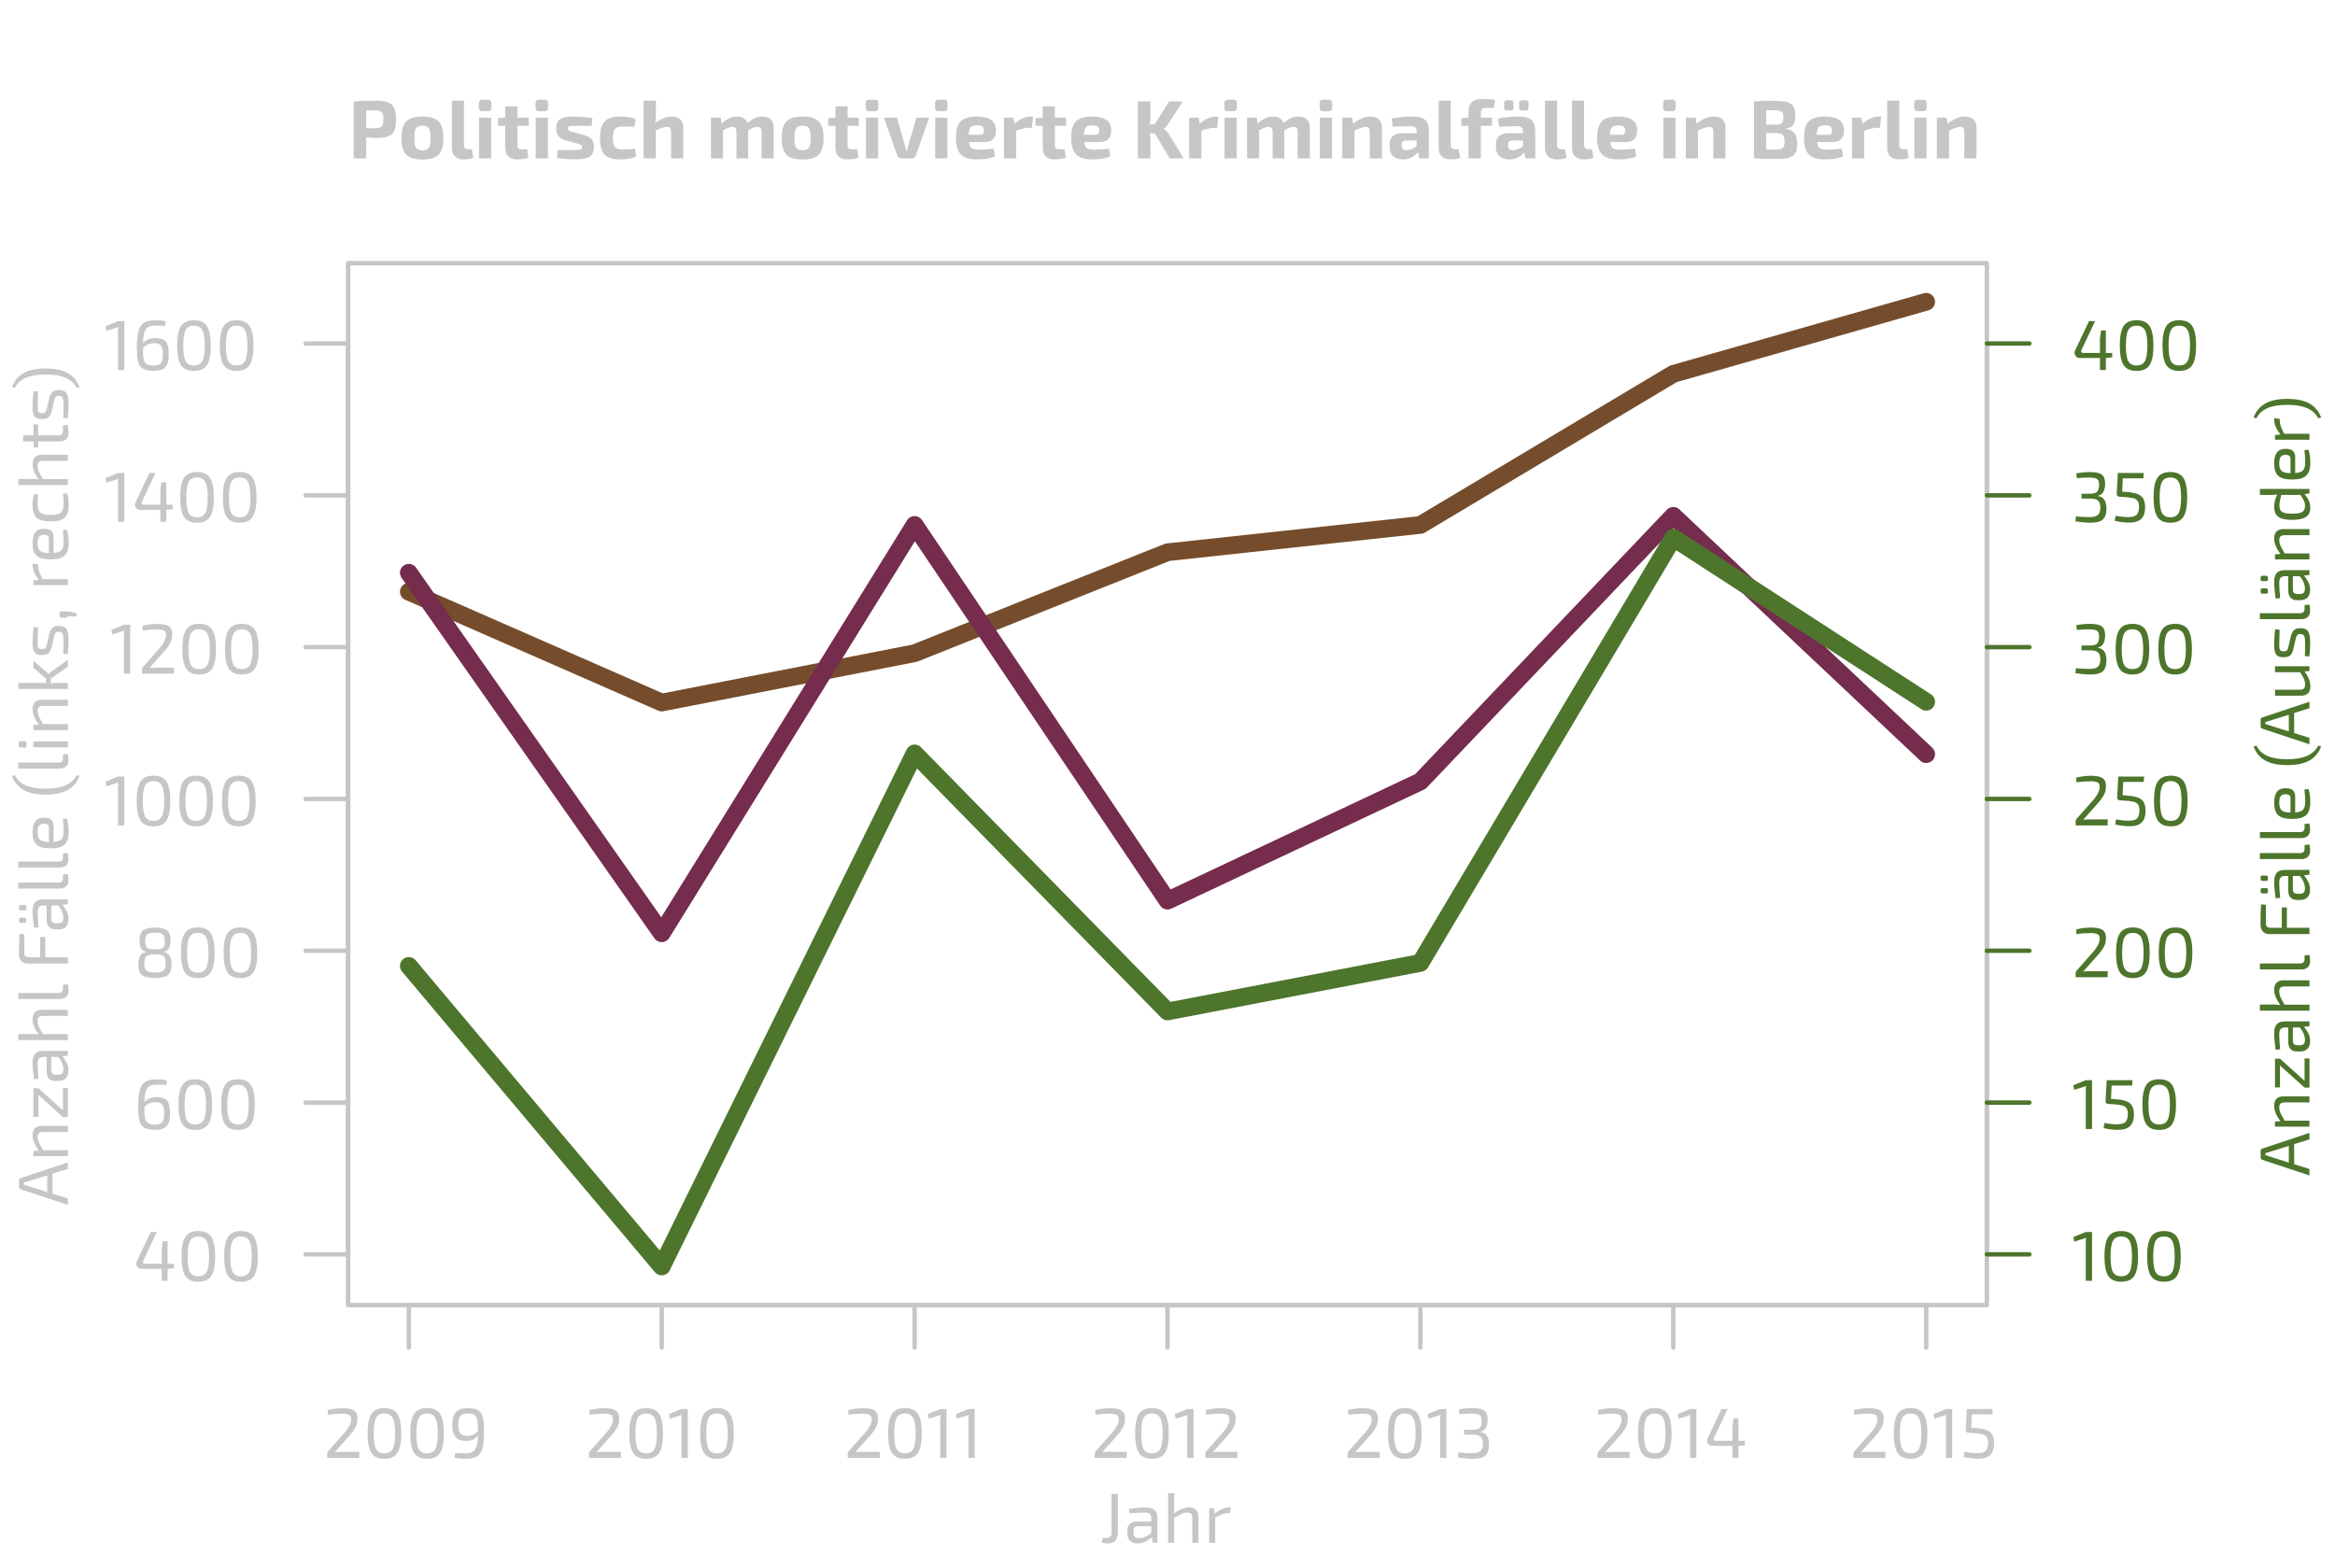<?xml version="1.0" encoding="UTF-8"?>
<svg xmlns="http://www.w3.org/2000/svg" xmlns:xlink="http://www.w3.org/1999/xlink" width="396pt" height="266pt" viewBox="0 0 396 266" version="1.1">
<defs>
<g>
<symbol overflow="visible" id="glyph0-0">
<path style="stroke:none;" d=""/>
</symbol>
<symbol overflow="visible" id="glyph0-1">
<path style="stroke:none;" d="M 6.859 -2.141 L 5.781 -2.031 L 5.781 0 L 4.781 0 L 4.781 -2.031 L 1.359 -2.031 C 1.023 -2.031 0.773 -2.164 0.609 -2.438 C 0.441 -2.707 0.426 -3 0.562 -3.312 L 2.922 -8.281 L 3.953 -8.281 L 1.641 -3.391 C 1.578 -3.223 1.578 -3.098 1.641 -3.016 C 1.703 -2.93 1.801 -2.891 1.938 -2.891 L 4.781 -2.891 L 4.781 -5.328 L 4.969 -6.703 L 5.781 -6.703 L 5.781 -2.891 L 6.859 -2.891 Z M 6.859 -2.141 "/>
</symbol>
<symbol overflow="visible" id="glyph0-2">
<path style="stroke:none;" d="M 1.406 -7.438 C 1.832 -8.102 2.566 -8.438 3.609 -8.438 C 4.66 -8.438 5.398 -8.102 5.828 -7.438 C 6.254 -6.77 6.469 -5.672 6.469 -4.141 C 6.469 -2.609 6.254 -1.508 5.828 -0.844 C 5.398 -0.176 4.66 0.156 3.609 0.156 C 2.566 0.156 1.832 -0.176 1.406 -0.844 C 0.977 -1.508 0.766 -2.609 0.766 -4.141 C 0.766 -5.672 0.977 -6.77 1.406 -7.438 Z M 5.031 -6.75 C 4.758 -7.258 4.285 -7.516 3.609 -7.516 C 2.93 -7.516 2.457 -7.258 2.188 -6.75 C 1.926 -6.25 1.797 -5.379 1.797 -4.141 C 1.797 -2.898 1.926 -2.023 2.188 -1.516 C 2.457 -1.016 2.93 -0.766 3.609 -0.766 C 4.285 -0.766 4.758 -1.016 5.031 -1.516 C 5.301 -2.023 5.438 -2.898 5.438 -4.141 C 5.438 -5.379 5.301 -6.25 5.031 -6.75 Z M 5.031 -6.75 "/>
</symbol>
<symbol overflow="visible" id="glyph0-3">
<path style="stroke:none;" d="M 5.672 -8.25 L 5.578 -7.469 C 5.223 -7.508 4.703 -7.531 4.016 -7.531 C 3.598 -7.531 3.266 -7.492 3.016 -7.422 C 2.773 -7.348 2.562 -7.203 2.375 -6.984 C 2.195 -6.773 2.066 -6.477 1.984 -6.094 C 1.91 -5.707 1.863 -5.188 1.844 -4.531 C 2.133 -4.852 2.438 -5.078 2.75 -5.203 C 3.07 -5.336 3.469 -5.406 3.938 -5.406 C 4.801 -5.406 5.395 -5.203 5.719 -4.797 C 6.039 -4.398 6.203 -3.691 6.203 -2.672 C 6.203 -2.211 6.172 -1.82 6.109 -1.5 C 6.047 -1.188 5.922 -0.895 5.734 -0.625 C 5.555 -0.363 5.289 -0.172 4.938 -0.047 C 4.582 0.078 4.133 0.141 3.594 0.141 C 3.113 0.141 2.711 0.094 2.391 0 C 2.078 -0.082 1.812 -0.207 1.594 -0.375 C 1.375 -0.551 1.207 -0.805 1.094 -1.141 C 0.977 -1.484 0.898 -1.867 0.859 -2.297 C 0.816 -2.734 0.797 -3.281 0.797 -3.938 C 0.797 -4.707 0.836 -5.359 0.922 -5.891 C 1.016 -6.43 1.141 -6.863 1.297 -7.188 C 1.453 -7.52 1.664 -7.773 1.938 -7.953 C 2.219 -8.141 2.516 -8.266 2.828 -8.328 C 3.141 -8.391 3.535 -8.422 4.016 -8.422 C 4.672 -8.422 5.223 -8.363 5.672 -8.25 Z M 3.594 -0.75 C 4.258 -0.75 4.691 -0.895 4.891 -1.188 C 5.098 -1.488 5.203 -1.984 5.203 -2.672 C 5.203 -3.367 5.094 -3.852 4.875 -4.125 C 4.664 -4.406 4.258 -4.547 3.656 -4.547 C 3.312 -4.547 3.004 -4.488 2.734 -4.375 C 2.473 -4.27 2.176 -4.07 1.844 -3.781 C 1.844 -3.27 1.848 -2.863 1.859 -2.562 C 1.879 -2.27 1.922 -1.988 1.984 -1.719 C 2.055 -1.457 2.156 -1.266 2.281 -1.141 C 2.414 -1.016 2.586 -0.914 2.797 -0.844 C 3.004 -0.781 3.27 -0.75 3.594 -0.75 Z M 3.594 -0.75 "/>
</symbol>
<symbol overflow="visible" id="glyph0-4">
<path style="stroke:none;" d="M 2.203 -4.266 L 2.203 -4.312 C 1.41 -4.406 1.016 -5.039 1.016 -6.219 C 1.016 -7 1.195 -7.555 1.562 -7.891 C 1.938 -8.234 2.629 -8.406 3.641 -8.406 C 4.66 -8.406 5.352 -8.238 5.719 -7.906 C 6.094 -7.57 6.281 -7.008 6.281 -6.219 C 6.281 -5.039 5.883 -4.406 5.094 -4.312 L 5.094 -4.266 C 5.594 -4.223 5.941 -4.016 6.141 -3.641 C 6.348 -3.273 6.453 -2.75 6.453 -2.062 C 6.453 -1.281 6.258 -0.723 5.875 -0.391 C 5.488 -0.055 4.742 0.113 3.641 0.125 C 2.566 0.125 1.828 -0.039 1.422 -0.375 C 1.023 -0.707 0.828 -1.27 0.828 -2.062 C 0.828 -2.75 0.93 -3.273 1.141 -3.641 C 1.348 -4.016 1.703 -4.223 2.203 -4.266 Z M 4.984 -7.25 C 4.773 -7.445 4.332 -7.547 3.656 -7.547 C 2.988 -7.547 2.539 -7.445 2.312 -7.25 C 2.094 -7.051 1.984 -6.676 1.984 -6.125 C 1.984 -5.551 2.094 -5.172 2.312 -4.984 C 2.531 -4.805 2.984 -4.719 3.672 -4.719 C 4.359 -4.719 4.801 -4.805 5 -4.984 C 5.207 -5.172 5.312 -5.551 5.312 -6.125 C 5.312 -6.676 5.203 -7.051 4.984 -7.25 Z M 3.672 -3.875 C 2.922 -3.863 2.426 -3.754 2.188 -3.547 C 1.945 -3.336 1.828 -2.914 1.828 -2.281 C 1.828 -1.707 1.945 -1.316 2.188 -1.109 C 2.438 -0.898 2.926 -0.797 3.656 -0.797 C 4.375 -0.797 4.852 -0.898 5.094 -1.109 C 5.332 -1.316 5.453 -1.707 5.453 -2.281 C 5.453 -2.938 5.336 -3.363 5.109 -3.562 C 4.879 -3.77 4.398 -3.875 3.672 -3.875 Z M 3.672 -3.875 "/>
</symbol>
<symbol overflow="visible" id="glyph0-5">
<path style="stroke:none;" d="M 3.438 0 L 2.375 0 L 2.375 -6.562 C 2.375 -6.844 2.395 -7.082 2.438 -7.281 L 0.406 -6.641 L 0.266 -7.422 L 2.375 -8.281 L 3.438 -8.281 Z M 3.438 0 "/>
</symbol>
<symbol overflow="visible" id="glyph0-6">
<path style="stroke:none;" d="M 0.797 -7.297 L 0.734 -8.109 C 1.617 -8.316 2.457 -8.422 3.25 -8.422 C 4.125 -8.422 4.766 -8.297 5.172 -8.047 C 5.586 -7.805 5.797 -7.336 5.797 -6.641 C 5.797 -6.117 5.688 -5.641 5.469 -5.203 C 5.25 -4.766 4.863 -4.238 4.312 -3.625 L 1.938 -0.969 C 2.32 -1 2.77 -1.016 3.281 -1.016 L 6.094 -1.016 L 6.094 0 L 0.656 0 L 0.656 -0.656 C 0.656 -0.852 0.707 -1.004 0.812 -1.109 L 3.219 -3.828 C 3.758 -4.41 4.148 -4.922 4.391 -5.359 C 4.629 -5.797 4.742 -6.207 4.734 -6.594 C 4.723 -6.969 4.594 -7.207 4.344 -7.312 C 4.102 -7.426 3.719 -7.484 3.188 -7.484 C 2.383 -7.484 1.586 -7.422 0.797 -7.297 Z M 0.797 -7.297 "/>
</symbol>
<symbol overflow="visible" id="glyph0-7">
<path style="stroke:none;" d="M 3.078 -8.281 L 3.078 -1.734 C 3.078 -1.129 2.938 -0.672 2.656 -0.359 C 2.383 -0.047 1.988 0.109 1.469 0.109 C 1.02 0.109 0.648 0.055 0.359 -0.047 L 0.484 -0.797 L 1.078 -0.797 C 1.703 -0.797 2.016 -1.098 2.016 -1.703 L 2.016 -8.281 Z M 3.078 -8.281 "/>
</symbol>
<symbol overflow="visible" id="glyph0-8">
<path style="stroke:none;" d="M 0.969 -4.969 L 0.875 -5.719 C 1.945 -5.895 2.891 -5.984 3.703 -5.984 C 4.379 -5.984 4.879 -5.844 5.203 -5.562 C 5.535 -5.281 5.703 -4.797 5.703 -4.109 L 5.703 0 L 4.891 0 L 4.781 -0.953 C 4.5 -0.68 4.145 -0.438 3.719 -0.219 C 3.301 0 2.848 0.109 2.359 0.109 C 1.828 0.109 1.398 -0.031 1.078 -0.312 C 0.766 -0.602 0.609 -1.008 0.609 -1.531 L 0.609 -2.156 C 0.609 -2.613 0.75 -2.969 1.031 -3.219 C 1.32 -3.469 1.723 -3.594 2.234 -3.594 L 4.672 -3.594 L 4.672 -4.109 C 4.672 -4.484 4.582 -4.742 4.406 -4.891 C 4.238 -5.047 3.93 -5.125 3.484 -5.125 C 2.898 -5.125 2.062 -5.07 0.969 -4.969 Z M 1.656 -2.016 L 1.656 -1.641 C 1.656 -1.336 1.727 -1.113 1.875 -0.969 C 2.02 -0.832 2.25 -0.766 2.562 -0.766 C 2.875 -0.754 3.223 -0.828 3.609 -0.984 C 3.992 -1.141 4.348 -1.359 4.672 -1.641 L 4.672 -2.812 L 2.406 -2.812 C 2.133 -2.812 1.941 -2.742 1.828 -2.609 C 1.711 -2.473 1.656 -2.273 1.656 -2.016 Z M 1.656 -2.016 "/>
</symbol>
<symbol overflow="visible" id="glyph0-9">
<path style="stroke:none;" d="M 1.969 -8.406 L 1.969 -6.078 C 1.969 -5.629 1.941 -5.25 1.891 -4.938 C 2.836 -5.633 3.703 -5.984 4.484 -5.984 C 5.547 -5.984 6.078 -5.445 6.078 -4.375 L 6.078 0 L 5.047 0 L 5.047 -4.094 C 5.047 -4.477 4.984 -4.742 4.859 -4.891 C 4.734 -5.047 4.52 -5.125 4.219 -5.125 C 3.883 -5.125 3.551 -5.051 3.219 -4.906 C 2.883 -4.758 2.461 -4.531 1.953 -4.219 L 1.953 0 L 0.938 0 L 0.938 -8.406 Z M 1.969 -8.406 "/>
</symbol>
<symbol overflow="visible" id="glyph0-10">
<path style="stroke:none;" d="M 4.594 -5.984 L 4.469 -5.031 L 4.141 -5.031 C 3.848 -5.031 3.539 -4.973 3.219 -4.859 C 2.906 -4.742 2.484 -4.551 1.953 -4.281 L 1.953 0 L 0.938 0 L 0.938 -5.844 L 1.734 -5.844 L 1.844 -4.922 C 2.738 -5.629 3.566 -5.984 4.328 -5.984 Z M 4.594 -5.984 "/>
</symbol>
<symbol overflow="visible" id="glyph0-11">
<path style="stroke:none;" d="M 1.047 -0.031 L 1.141 -0.812 C 1.523 -0.781 2.086 -0.766 2.828 -0.766 C 3.379 -0.766 3.801 -0.844 4.094 -1 C 4.383 -1.164 4.602 -1.461 4.75 -1.891 C 4.906 -2.328 4.992 -2.957 5.016 -3.781 C 4.723 -3.438 4.414 -3.195 4.094 -3.062 C 3.781 -2.938 3.383 -2.875 2.906 -2.875 C 1.406 -2.875 0.656 -3.773 0.656 -5.578 C 0.656 -6.566 0.852 -7.285 1.25 -7.734 C 1.656 -8.191 2.344 -8.422 3.312 -8.422 C 3.719 -8.422 4.062 -8.391 4.344 -8.328 C 4.633 -8.273 4.883 -8.176 5.094 -8.031 C 5.301 -7.895 5.461 -7.727 5.578 -7.531 C 5.703 -7.344 5.797 -7.078 5.859 -6.734 C 5.93 -6.398 5.977 -6.039 6 -5.656 C 6.02 -5.281 6.031 -4.805 6.031 -4.234 C 6.031 -3.305 5.973 -2.555 5.859 -1.984 C 5.754 -1.41 5.562 -0.969 5.281 -0.656 C 5.008 -0.344 4.688 -0.129 4.312 -0.016 C 3.938 0.086 3.441 0.141 2.828 0.141 C 2.129 0.141 1.535 0.082 1.047 -0.031 Z M 3.188 -3.719 C 3.531 -3.719 3.836 -3.773 4.109 -3.891 C 4.379 -4.004 4.68 -4.211 5.016 -4.516 C 5.016 -4.941 5.008 -5.285 5 -5.547 C 4.988 -5.805 4.961 -6.062 4.922 -6.312 C 4.879 -6.57 4.82 -6.766 4.75 -6.891 C 4.676 -7.023 4.578 -7.145 4.453 -7.25 C 4.328 -7.363 4.172 -7.438 3.984 -7.469 C 3.797 -7.508 3.566 -7.531 3.297 -7.531 C 2.648 -7.531 2.211 -7.375 1.984 -7.062 C 1.766 -6.75 1.66 -6.254 1.672 -5.578 C 1.66 -4.941 1.766 -4.473 1.984 -4.172 C 2.211 -3.867 2.613 -3.719 3.188 -3.719 Z M 3.188 -3.719 "/>
</symbol>
<symbol overflow="visible" id="glyph0-12">
<path style="stroke:none;" d="M 0.859 -7.406 L 0.766 -8.219 C 1.578 -8.363 2.352 -8.438 3.094 -8.438 C 4.02 -8.438 4.676 -8.297 5.062 -8.016 C 5.457 -7.734 5.656 -7.234 5.656 -6.516 C 5.656 -5.285 5.25 -4.586 4.438 -4.422 L 4.438 -4.375 C 4.945 -4.289 5.312 -4.078 5.531 -3.734 C 5.75 -3.391 5.863 -2.91 5.875 -2.297 C 5.895 -1.441 5.703 -0.816 5.297 -0.422 C 4.891 -0.035 4.207 0.156 3.25 0.156 C 2.508 0.156 1.633 0.082 0.625 -0.062 L 0.703 -0.906 C 1.598 -0.832 2.359 -0.797 2.984 -0.797 C 3.66 -0.797 4.141 -0.914 4.422 -1.156 C 4.703 -1.395 4.844 -1.812 4.844 -2.406 C 4.844 -2.914 4.727 -3.297 4.5 -3.547 C 4.27 -3.805 3.832 -3.938 3.188 -3.938 L 1.656 -3.938 L 1.656 -4.766 L 3.188 -4.766 C 3.781 -4.773 4.172 -4.91 4.359 -5.172 C 4.547 -5.43 4.641 -5.801 4.641 -6.281 C 4.629 -6.781 4.508 -7.109 4.281 -7.266 C 4.051 -7.422 3.609 -7.5 2.953 -7.5 C 2.285 -7.5 1.586 -7.469 0.859 -7.406 Z M 0.859 -7.406 "/>
</symbol>
<symbol overflow="visible" id="glyph0-13">
<path style="stroke:none;" d="M 5.469 -7.375 L 1.984 -7.375 L 1.875 -5.125 L 2.766 -5.047 C 3.867 -4.973 4.645 -4.742 5.094 -4.359 C 5.539 -3.984 5.766 -3.359 5.766 -2.484 C 5.766 -2.191 5.742 -1.926 5.703 -1.688 C 5.66 -1.457 5.582 -1.223 5.469 -0.984 C 5.352 -0.754 5.195 -0.555 5 -0.391 C 4.812 -0.234 4.555 -0.102 4.234 0 C 3.91 0.094 3.523 0.141 3.078 0.141 C 2.316 0.141 1.5 0.039 0.625 -0.156 L 0.75 -1.016 C 1.551 -0.867 2.25 -0.797 2.844 -0.797 C 3.582 -0.797 4.078 -0.926 4.328 -1.188 C 4.578 -1.445 4.711 -1.879 4.734 -2.484 C 4.734 -2.742 4.711 -2.961 4.672 -3.141 C 4.641 -3.316 4.566 -3.469 4.453 -3.594 C 4.336 -3.719 4.223 -3.812 4.109 -3.875 C 4.004 -3.945 3.816 -4.004 3.547 -4.047 C 3.285 -4.098 3.051 -4.133 2.844 -4.156 C 2.633 -4.176 2.316 -4.195 1.891 -4.219 L 1.344 -4.266 C 1.219 -4.273 1.117 -4.32 1.047 -4.406 C 0.973 -4.488 0.941 -4.598 0.953 -4.734 L 1.141 -8.281 L 5.516 -8.281 Z M 5.469 -7.375 "/>
</symbol>
<symbol overflow="visible" id="glyph1-0">
<path style="stroke:none;" d=""/>
</symbol>
<symbol overflow="visible" id="glyph1-1">
<path style="stroke:none;" d="M 0.984 0 L 0.984 -9.656 C 1.848 -9.738 3.066 -9.781 4.641 -9.781 C 5.992 -9.781 6.922 -9.562 7.422 -9.125 C 7.922 -8.688 8.172 -7.852 8.172 -6.625 C 8.172 -5.406 7.938 -4.57 7.469 -4.125 C 7 -3.688 6.148 -3.469 4.922 -3.469 C 4.305 -3.469 3.703 -3.504 3.109 -3.578 L 3.109 0 Z M 3.109 -5.109 L 4.609 -5.109 C 5.16 -5.117 5.535 -5.223 5.734 -5.422 C 5.93 -5.629 6.031 -6.031 6.031 -6.625 C 6.031 -7.227 5.93 -7.629 5.734 -7.828 C 5.535 -8.035 5.16 -8.141 4.609 -8.141 L 3.109 -8.141 Z M 3.109 -5.109 "/>
</symbol>
<symbol overflow="visible" id="glyph1-2">
<path style="stroke:none;" d="M 4.109 -7.094 C 5.398 -7.094 6.312 -6.816 6.844 -6.266 C 7.383 -5.711 7.656 -4.77 7.656 -3.438 C 7.656 -2.113 7.383 -1.176 6.844 -0.625 C 6.312 -0.082 5.398 0.188 4.109 0.188 C 2.816 0.188 1.898 -0.082 1.359 -0.625 C 0.828 -1.176 0.562 -2.113 0.562 -3.438 C 0.562 -4.781 0.828 -5.723 1.359 -6.266 C 1.898 -6.816 2.816 -7.094 4.109 -7.094 Z M 4.109 -5.547 C 3.566 -5.547 3.203 -5.406 3.016 -5.125 C 2.828 -4.844 2.734 -4.281 2.734 -3.438 C 2.734 -2.625 2.828 -2.078 3.016 -1.797 C 3.203 -1.516 3.566 -1.375 4.109 -1.375 C 4.641 -1.375 5 -1.516 5.188 -1.797 C 5.383 -2.078 5.484 -2.625 5.484 -3.438 C 5.484 -4.27 5.391 -4.828 5.203 -5.109 C 5.016 -5.398 4.648 -5.547 4.109 -5.547 Z M 4.109 -5.547 "/>
</symbol>
<symbol overflow="visible" id="glyph1-3">
<path style="stroke:none;" d="M 2.922 -9.797 L 2.922 -2.25 C 2.922 -1.781 3.18 -1.547 3.703 -1.547 L 4.266 -1.547 L 4.516 -0.109 C 4.148 0.078 3.598 0.172 2.859 0.172 C 2.242 0.172 1.758 0.004 1.406 -0.328 C 1.051 -0.66 0.875 -1.129 0.875 -1.734 L 0.875 -9.797 Z M 2.922 -9.797 "/>
</symbol>
<symbol overflow="visible" id="glyph1-4">
<path style="stroke:none;" d="M 1.469 -9.953 L 2.391 -9.953 C 2.797 -9.953 3 -9.754 3 -9.359 L 3 -8.594 C 3 -8.195 2.797 -8 2.391 -8 L 1.469 -8 C 1.07 -8 0.875 -8.195 0.875 -8.594 L 0.875 -9.359 C 0.875 -9.754 1.07 -9.953 1.469 -9.953 Z M 2.969 0 L 0.906 0 L 0.906 -6.906 L 2.969 -6.906 Z M 2.969 0 "/>
</symbol>
<symbol overflow="visible" id="glyph1-5">
<path style="stroke:none;" d="M 3.547 -5.516 L 3.547 -2.25 C 3.547 -1.988 3.598 -1.805 3.703 -1.703 C 3.816 -1.598 4.016 -1.547 4.297 -1.547 L 5.188 -1.547 L 5.406 -0.109 C 4.875 0.078 4.223 0.172 3.453 0.172 C 2.828 0.172 2.344 0 2 -0.344 C 1.656 -0.695 1.484 -1.188 1.484 -1.812 L 1.484 -5.516 L 0.266 -5.516 L 0.266 -6.828 L 1.484 -6.906 L 1.484 -8.828 L 3.547 -8.828 L 3.547 -6.906 L 5.453 -6.906 L 5.453 -5.516 Z M 3.547 -5.516 "/>
</symbol>
<symbol overflow="visible" id="glyph1-6">
<path style="stroke:none;" d="M 3.922 -2.562 L 2.203 -3.031 C 1.566 -3.207 1.125 -3.457 0.875 -3.781 C 0.633 -4.102 0.516 -4.551 0.516 -5.125 C 0.516 -5.844 0.734 -6.348 1.172 -6.641 C 1.617 -6.941 2.379 -7.094 3.453 -7.094 C 4.691 -7.07 5.758 -6.984 6.656 -6.828 L 6.516 -5.5 C 5.336 -5.52 4.445 -5.531 3.844 -5.531 C 3.52 -5.531 3.297 -5.523 3.172 -5.516 C 3.047 -5.516 2.922 -5.5 2.797 -5.469 C 2.672 -5.445 2.594 -5.406 2.562 -5.344 C 2.531 -5.281 2.516 -5.188 2.516 -5.062 C 2.516 -5.02 2.516 -4.977 2.516 -4.938 C 2.523 -4.906 2.539 -4.867 2.562 -4.828 C 2.582 -4.797 2.598 -4.77 2.609 -4.75 C 2.617 -4.738 2.645 -4.719 2.688 -4.688 C 2.727 -4.664 2.758 -4.648 2.781 -4.641 C 2.801 -4.641 2.844 -4.625 2.906 -4.594 C 2.969 -4.57 3.016 -4.555 3.047 -4.547 C 3.078 -4.535 3.133 -4.52 3.219 -4.5 C 3.312 -4.477 3.383 -4.461 3.438 -4.453 L 5.188 -3.969 C 5.812 -3.789 6.254 -3.555 6.516 -3.266 C 6.773 -2.973 6.906 -2.535 6.906 -1.953 C 6.906 -1.141 6.664 -0.582 6.188 -0.281 C 5.707 0.008 4.891 0.156 3.734 0.156 C 2.617 0.156 1.586 0.078 0.641 -0.078 L 0.766 -1.422 C 1.109 -1.41 1.906 -1.406 3.156 -1.406 C 3.875 -1.406 4.344 -1.43 4.562 -1.484 C 4.789 -1.547 4.906 -1.691 4.906 -1.922 C 4.906 -1.961 4.898 -2 4.891 -2.031 C 4.891 -2.07 4.879 -2.109 4.859 -2.141 C 4.836 -2.18 4.816 -2.207 4.797 -2.219 C 4.785 -2.238 4.754 -2.258 4.703 -2.281 C 4.66 -2.312 4.629 -2.332 4.609 -2.344 C 4.586 -2.352 4.539 -2.367 4.469 -2.391 C 4.406 -2.422 4.352 -2.441 4.312 -2.453 C 4.281 -2.461 4.219 -2.477 4.125 -2.5 C 4.031 -2.52 3.961 -2.539 3.922 -2.562 Z M 3.922 -2.562 "/>
</symbol>
<symbol overflow="visible" id="glyph1-7">
<path style="stroke:none;" d="M 6.516 -1.641 L 6.688 -0.297 C 5.977 0.016 5.086 0.172 4.016 0.172 C 2.742 0.172 1.848 -0.098 1.328 -0.641 C 0.816 -1.191 0.562 -2.129 0.562 -3.453 C 0.562 -4.785 0.82 -5.723 1.344 -6.266 C 1.863 -6.816 2.766 -7.094 4.047 -7.094 C 5.086 -7.094 5.938 -6.945 6.594 -6.656 L 6.375 -5.375 C 5.363 -5.395 4.703 -5.406 4.391 -5.406 C 3.754 -5.406 3.316 -5.27 3.078 -5 C 2.848 -4.727 2.734 -4.211 2.734 -3.453 C 2.734 -2.703 2.848 -2.191 3.078 -1.922 C 3.316 -1.648 3.754 -1.516 4.391 -1.516 C 5.203 -1.516 5.91 -1.555 6.516 -1.641 Z M 6.516 -1.641 "/>
</symbol>
<symbol overflow="visible" id="glyph1-8">
<path style="stroke:none;" d="M 2.938 -9.797 L 2.938 -7.406 C 2.938 -6.926 2.895 -6.445 2.812 -5.969 C 3.77 -6.719 4.711 -7.094 5.641 -7.094 C 6.266 -7.094 6.742 -6.93 7.078 -6.609 C 7.41 -6.285 7.578 -5.812 7.578 -5.188 L 7.578 0 L 5.516 0 L 5.516 -4.531 C 5.516 -4.844 5.461 -5.055 5.359 -5.172 C 5.266 -5.285 5.094 -5.344 4.844 -5.344 C 4.352 -5.344 3.711 -5.133 2.922 -4.719 L 2.922 0 L 0.859 0 L 0.859 -9.797 Z M 2.938 -9.797 "/>
</symbol>
<symbol overflow="visible" id="glyph1-9">
<path style="stroke:none;" d=""/>
</symbol>
<symbol overflow="visible" id="glyph1-10">
<path style="stroke:none;" d="M 2.5 -6.906 L 2.641 -5.891 C 3.523 -6.691 4.406 -7.094 5.281 -7.094 C 6.207 -7.094 6.801 -6.723 7.062 -5.984 C 7.875 -6.723 8.711 -7.094 9.578 -7.094 C 10.203 -7.094 10.676 -6.93 11 -6.609 C 11.332 -6.285 11.5 -5.812 11.5 -5.188 L 11.5 0 L 9.438 0 L 9.438 -4.531 C 9.438 -4.832 9.383 -5.039 9.281 -5.156 C 9.176 -5.281 8.984 -5.344 8.703 -5.344 C 8.484 -5.344 8.27 -5.301 8.062 -5.219 C 7.852 -5.133 7.555 -4.973 7.172 -4.734 L 7.172 0 L 5.188 0 L 5.188 -4.531 C 5.188 -4.832 5.125 -5.039 5 -5.156 C 4.883 -5.281 4.695 -5.344 4.438 -5.344 C 4.07 -5.344 3.562 -5.145 2.906 -4.75 L 2.906 0 L 0.859 0 L 0.859 -6.906 Z M 2.5 -6.906 "/>
</symbol>
<symbol overflow="visible" id="glyph1-11">
<path style="stroke:none;" d="M 7.766 -6.906 L 5.5 -0.484 C 5.383 -0.16 5.16 0 4.828 0 L 3.031 0 C 2.695 0 2.473 -0.16 2.359 -0.484 L 0.094 -6.906 L 2.297 -6.906 L 3.547 -2.578 C 3.648 -2.191 3.75 -1.781 3.844 -1.344 L 4.016 -1.344 L 4.344 -2.578 L 5.594 -6.906 Z M 7.766 -6.906 "/>
</symbol>
<symbol overflow="visible" id="glyph1-12">
<path style="stroke:none;" d="M 5.25 -2.766 L 2.766 -2.766 C 2.828 -2.254 2.973 -1.91 3.203 -1.734 C 3.441 -1.566 3.836 -1.484 4.391 -1.484 C 5.129 -1.484 5.988 -1.535 6.969 -1.641 L 7.172 -0.344 C 6.453 0 5.445 0.172 4.156 0.172 C 2.863 0.172 1.941 -0.109 1.391 -0.672 C 0.836 -1.234 0.562 -2.156 0.562 -3.438 C 0.562 -4.789 0.828 -5.738 1.359 -6.281 C 1.898 -6.82 2.805 -7.094 4.078 -7.094 C 5.223 -7.094 6.051 -6.895 6.562 -6.5 C 7.082 -6.102 7.344 -5.5 7.344 -4.688 C 7.344 -4.039 7.176 -3.555 6.844 -3.234 C 6.52 -2.922 5.988 -2.766 5.25 -2.766 Z M 2.719 -4 L 4.672 -4 C 4.922 -4 5.086 -4.062 5.172 -4.188 C 5.266 -4.312 5.312 -4.488 5.312 -4.719 C 5.312 -5.039 5.227 -5.266 5.062 -5.391 C 4.895 -5.523 4.586 -5.594 4.141 -5.594 C 3.609 -5.594 3.242 -5.484 3.047 -5.266 C 2.859 -5.055 2.75 -4.633 2.719 -4 Z M 2.719 -4 "/>
</symbol>
<symbol overflow="visible" id="glyph1-13">
<path style="stroke:none;" d="M 5.812 -7.094 L 5.594 -5.188 L 5.047 -5.188 C 4.586 -5.188 3.879 -5.023 2.922 -4.703 L 2.922 0 L 0.859 0 L 0.859 -6.906 L 2.469 -6.906 L 2.641 -5.891 C 3.586 -6.691 4.523 -7.094 5.453 -7.094 Z M 5.812 -7.094 "/>
</symbol>
<symbol overflow="visible" id="glyph1-14">
<path style="stroke:none;" d="M 3.844 -4.25 L 3.016 -4.25 C 3.078 -3.883 3.109 -3.578 3.109 -3.328 L 3.109 0 L 0.984 0 L 0.984 -9.656 L 3.109 -9.656 L 3.109 -6.938 C 3.109 -6.52 3.078 -6.133 3.016 -5.781 L 3.844 -5.781 L 6.281 -9.656 L 8.594 -9.656 L 6.109 -5.812 C 5.941 -5.531 5.707 -5.273 5.406 -5.047 L 5.406 -4.984 C 5.738 -4.754 6.008 -4.469 6.219 -4.125 L 8.766 0 L 6.391 0 Z M 3.844 -4.25 "/>
</symbol>
<symbol overflow="visible" id="glyph1-15">
<path style="stroke:none;" d="M 2.531 -6.906 L 2.688 -5.875 C 3.688 -6.688 4.672 -7.094 5.641 -7.094 C 6.266 -7.094 6.742 -6.93 7.078 -6.609 C 7.41 -6.285 7.578 -5.812 7.578 -5.188 L 7.578 0 L 5.516 0 L 5.516 -4.531 C 5.516 -4.844 5.461 -5.055 5.359 -5.172 C 5.266 -5.285 5.094 -5.344 4.844 -5.344 C 4.406 -5.344 3.766 -5.133 2.922 -4.719 L 2.922 0 L 0.859 0 L 0.859 -6.906 Z M 2.531 -6.906 "/>
</symbol>
<symbol overflow="visible" id="glyph1-16">
<path style="stroke:none;" d="M 1.031 -5.359 L 0.844 -6.766 C 2.082 -6.984 3.281 -7.094 4.438 -7.094 C 5.375 -7.094 6.062 -6.906 6.5 -6.531 C 6.938 -6.156 7.156 -5.5 7.156 -4.562 L 7.156 0 L 5.516 0 L 5.312 -1.047 C 4.613 -0.234 3.766 0.172 2.766 0.172 C 2.098 0.172 1.551 0 1.125 -0.344 C 0.707 -0.695 0.5 -1.188 0.5 -1.812 L 0.5 -2.516 C 0.5 -3.066 0.688 -3.492 1.062 -3.797 C 1.438 -4.109 1.957 -4.266 2.625 -4.266 L 5.078 -4.266 L 5.078 -4.578 C 5.066 -4.93 4.984 -5.164 4.828 -5.281 C 4.68 -5.406 4.391 -5.469 3.953 -5.469 C 3.18 -5.469 2.207 -5.43 1.031 -5.359 Z M 2.547 -2.359 L 2.547 -2.094 C 2.547 -1.625 2.816 -1.391 3.359 -1.391 C 3.922 -1.391 4.492 -1.613 5.078 -2.062 L 5.078 -3.031 L 3.219 -3.031 C 2.77 -3.02 2.547 -2.797 2.547 -2.359 Z M 2.547 -2.359 "/>
</symbol>
<symbol overflow="visible" id="glyph1-17">
<path style="stroke:none;" d="M 5.781 -8.562 L 4.484 -8.562 C 4.141 -8.562 3.898 -8.492 3.766 -8.359 C 3.629 -8.234 3.562 -8.004 3.562 -7.672 L 3.562 -6.906 L 5.453 -6.906 L 5.453 -5.516 L 3.562 -5.516 L 3.562 0 L 1.469 0 L 1.469 -5.516 L 0.266 -5.516 L 0.266 -6.828 L 1.469 -6.906 L 1.469 -7.953 C 1.469 -9.367 2.223 -10.078 3.734 -10.078 C 4.711 -10.078 5.461 -10.031 5.984 -9.938 Z M 5.781 -8.562 "/>
</symbol>
<symbol overflow="visible" id="glyph1-18">
<path style="stroke:none;" d="M 3.016 -8.125 L 2.344 -8.125 C 2.031 -8.125 1.875 -8.273 1.875 -8.578 L 1.875 -9.391 C 1.875 -9.703 2.031 -9.859 2.344 -9.859 L 3.016 -9.859 C 3.316 -9.859 3.469 -9.703 3.469 -9.391 L 3.469 -8.578 C 3.469 -8.273 3.316 -8.125 3.016 -8.125 Z M 5.562 -8.125 L 4.891 -8.125 C 4.578 -8.125 4.422 -8.273 4.422 -8.578 L 4.422 -9.391 C 4.422 -9.703 4.578 -9.859 4.891 -9.859 L 5.562 -9.859 C 5.863 -9.859 6.016 -9.703 6.016 -9.391 L 6.016 -8.578 C 6.016 -8.273 5.863 -8.125 5.562 -8.125 Z M 1.031 -5.359 L 0.844 -6.766 C 2.082 -6.984 3.281 -7.094 4.438 -7.094 C 5.375 -7.094 6.062 -6.906 6.5 -6.531 C 6.938 -6.156 7.156 -5.5 7.156 -4.562 L 7.156 0 L 5.516 0 L 5.312 -1.047 C 4.613 -0.234 3.766 0.172 2.766 0.172 C 2.098 0.172 1.551 0 1.125 -0.344 C 0.707 -0.695 0.5 -1.188 0.5 -1.812 L 0.5 -2.516 C 0.5 -3.066 0.688 -3.492 1.062 -3.797 C 1.438 -4.109 1.957 -4.266 2.625 -4.266 L 5.078 -4.266 L 5.078 -4.578 C 5.066 -4.93 4.984 -5.164 4.828 -5.281 C 4.68 -5.406 4.391 -5.469 3.953 -5.469 C 3.18 -5.469 2.207 -5.43 1.031 -5.359 Z M 2.547 -2.359 L 2.547 -2.094 C 2.547 -1.625 2.816 -1.391 3.359 -1.391 C 3.922 -1.391 4.492 -1.613 5.078 -2.062 L 5.078 -3.031 L 3.219 -3.031 C 2.77 -3.02 2.547 -2.797 2.547 -2.359 Z M 2.547 -2.359 "/>
</symbol>
<symbol overflow="visible" id="glyph1-19">
<path style="stroke:none;" d="M 6.328 -5.047 L 6.328 -4.984 C 7.047 -4.922 7.555 -4.676 7.859 -4.25 C 8.172 -3.82 8.328 -3.207 8.328 -2.406 C 8.328 -1.438 8.078 -0.773 7.578 -0.422 C 7.086 -0.066 6.242 0.109 5.047 0.109 C 3.254 0.109 1.898 0.07 0.984 0 L 0.984 -9.656 C 1.805 -9.727 3.016 -9.766 4.609 -9.766 C 5.891 -9.766 6.773 -9.586 7.266 -9.234 C 7.766 -8.891 8.016 -8.227 8.016 -7.25 C 8.016 -6.551 7.879 -6.02 7.609 -5.656 C 7.348 -5.301 6.922 -5.098 6.328 -5.047 Z M 3.062 -5.719 L 4.625 -5.719 C 5.145 -5.719 5.5 -5.801 5.688 -5.969 C 5.883 -6.133 5.984 -6.461 5.984 -6.953 C 5.984 -7.441 5.879 -7.766 5.672 -7.922 C 5.461 -8.078 5.078 -8.156 4.516 -8.156 L 3.062 -8.172 Z M 3.062 -1.5 L 4.688 -1.5 C 5.281 -1.5 5.676 -1.582 5.875 -1.75 C 6.082 -1.926 6.188 -2.281 6.188 -2.812 C 6.188 -3.395 6.078 -3.785 5.859 -3.984 C 5.648 -4.18 5.242 -4.285 4.641 -4.297 L 3.062 -4.297 Z M 3.062 -1.5 "/>
</symbol>
<symbol overflow="visible" id="glyph2-0">
<path style="stroke:none;" d=""/>
</symbol>
<symbol overflow="visible" id="glyph2-1">
<path style="stroke:none;" d="M -2.594 -5.438 L -2.594 -2.031 L 0 -1.219 L 0 -0.125 L -7.984 -2.781 C -8.18 -2.832 -8.281 -2.969 -8.281 -3.188 L -8.281 -4.281 C -8.281 -4.5 -8.18 -4.633 -7.984 -4.688 L 0 -7.344 L 0 -6.25 Z M -3.5 -5.141 L -6.797 -4.109 C -7.004 -4.035 -7.227 -3.969 -7.469 -3.906 L -7.469 -3.562 L -6.797 -3.359 L -3.5 -2.312 Z M -3.5 -5.141 "/>
</symbol>
<symbol overflow="visible" id="glyph2-2">
<path style="stroke:none;" d="M -5.844 -1.797 L -4.922 -1.875 C -5.629 -2.812 -5.984 -3.68 -5.984 -4.484 C -5.984 -5.547 -5.445 -6.078 -4.375 -6.078 L 0 -6.078 L 0 -5.047 L -4.094 -5.047 C -4.477 -5.047 -4.742 -4.984 -4.891 -4.859 C -5.047 -4.734 -5.125 -4.52 -5.125 -4.219 C -5.125 -3.895 -5.051 -3.57 -4.906 -3.25 C -4.758 -2.926 -4.523 -2.492 -4.203 -1.953 L 0 -1.953 L 0 -0.938 L -5.844 -0.938 Z M -5.844 -1.797 "/>
</symbol>
<symbol overflow="visible" id="glyph2-3">
<path style="stroke:none;" d="M -0.828 -5.531 L 0 -5.531 L 0 -0.594 L -0.828 -0.594 L -5 -4.344 L -5 -0.625 L -5.844 -0.625 L -5.844 -5.5 L -5 -5.5 L -0.828 -1.734 Z M -0.828 -5.531 "/>
</symbol>
<symbol overflow="visible" id="glyph2-4">
<path style="stroke:none;" d="M -4.969 -0.969 L -5.719 -0.875 C -5.895 -1.945 -5.984 -2.891 -5.984 -3.703 C -5.984 -4.379 -5.844 -4.879 -5.562 -5.203 C -5.281 -5.535 -4.797 -5.703 -4.109 -5.703 L 0 -5.703 L 0 -4.891 L -0.953 -4.781 C -0.68 -4.5 -0.438 -4.145 -0.219 -3.719 C 0 -3.301 0.109 -2.848 0.109 -2.359 C 0.109 -1.828 -0.031 -1.398 -0.312 -1.078 C -0.602 -0.766 -1.008 -0.609 -1.531 -0.609 L -2.156 -0.609 C -2.613 -0.609 -2.969 -0.75 -3.219 -1.031 C -3.469 -1.32 -3.594 -1.723 -3.594 -2.234 L -3.594 -4.672 L -4.109 -4.672 C -4.484 -4.672 -4.742 -4.582 -4.891 -4.406 C -5.047 -4.238 -5.125 -3.93 -5.125 -3.484 C -5.125 -2.898 -5.07 -2.062 -4.969 -0.969 Z M -2.016 -1.656 L -1.641 -1.656 C -1.336 -1.656 -1.113 -1.727 -0.969 -1.875 C -0.832 -2.02 -0.766 -2.25 -0.766 -2.562 C -0.754 -2.875 -0.828 -3.223 -0.984 -3.609 C -1.141 -3.992 -1.359 -4.348 -1.641 -4.672 L -2.812 -4.672 L -2.812 -2.406 C -2.812 -2.133 -2.742 -1.941 -2.609 -1.828 C -2.473 -1.711 -2.273 -1.656 -2.016 -1.656 Z M -2.016 -1.656 "/>
</symbol>
<symbol overflow="visible" id="glyph2-5">
<path style="stroke:none;" d="M -8.406 -1.969 L -6.078 -1.969 C -5.629 -1.969 -5.25 -1.941 -4.938 -1.891 C -5.633 -2.836 -5.984 -3.703 -5.984 -4.484 C -5.984 -5.547 -5.445 -6.078 -4.375 -6.078 L 0 -6.078 L 0 -5.047 L -4.094 -5.047 C -4.477 -5.047 -4.742 -4.984 -4.891 -4.859 C -5.047 -4.734 -5.125 -4.52 -5.125 -4.219 C -5.125 -3.883 -5.051 -3.551 -4.906 -3.219 C -4.758 -2.883 -4.531 -2.461 -4.219 -1.953 L 0 -1.953 L 0 -0.938 L -8.406 -0.938 Z M -8.406 -1.969 "/>
</symbol>
<symbol overflow="visible" id="glyph2-6">
<path style="stroke:none;" d="M -8.406 -1.969 L -1.609 -1.969 C -1.348 -1.957 -1.148 -2.02 -1.016 -2.156 C -0.891 -2.289 -0.828 -2.492 -0.828 -2.766 L -0.828 -3.328 L -0.047 -3.438 C 0.055 -3.227 0.109 -2.875 0.109 -2.375 C 0.109 -1.938 -0.02 -1.586 -0.281 -1.328 C -0.539 -1.078 -0.906 -0.953 -1.375 -0.953 L -8.406 -0.953 Z M -8.406 -1.969 "/>
</symbol>
<symbol overflow="visible" id="glyph2-7">
<path style="stroke:none;" d=""/>
</symbol>
<symbol overflow="visible" id="glyph2-8">
<path style="stroke:none;" d="M -7.391 -5.984 L -7.391 -2.875 C -7.391 -2.594 -7.328 -2.391 -7.203 -2.266 C -7.078 -2.141 -6.875 -2.078 -6.594 -2.078 L -4.688 -2.078 L -4.688 -5.531 L -3.828 -5.531 L -3.828 -2.078 L 0 -2.078 L 0 -1.016 L -6.797 -1.016 C -7.273 -1.016 -7.645 -1.16 -7.906 -1.453 C -8.164 -1.742 -8.297 -2.129 -8.297 -2.609 C -8.297 -4.191 -8.266 -5.336 -8.203 -6.047 Z M -7.391 -5.984 "/>
</symbol>
<symbol overflow="visible" id="glyph2-9">
<path style="stroke:none;" d="M -7.047 -2.344 L -7.047 -1.984 C -7.047 -1.805 -7.141 -1.719 -7.328 -1.719 L -7.984 -1.719 C -8.18 -1.719 -8.281 -1.805 -8.281 -1.984 L -8.281 -2.344 C -8.281 -2.52 -8.18 -2.609 -7.984 -2.609 L -7.328 -2.609 C -7.141 -2.609 -7.047 -2.52 -7.047 -2.344 Z M -7.047 -4.469 L -7.047 -4.109 C -7.047 -3.93 -7.141 -3.844 -7.328 -3.844 L -7.984 -3.844 C -8.18 -3.844 -8.281 -3.93 -8.281 -4.109 L -8.281 -4.469 C -8.281 -4.656 -8.18 -4.75 -7.984 -4.75 L -7.328 -4.75 C -7.141 -4.75 -7.047 -4.656 -7.047 -4.469 Z M -4.969 -0.969 L -5.719 -0.875 C -5.895 -1.945 -5.984 -2.891 -5.984 -3.703 C -5.984 -4.379 -5.844 -4.879 -5.562 -5.203 C -5.281 -5.535 -4.797 -5.703 -4.109 -5.703 L 0 -5.703 L 0 -4.891 L -0.953 -4.781 C -0.68 -4.5 -0.438 -4.145 -0.219 -3.719 C 0 -3.301 0.109 -2.848 0.109 -2.359 C 0.109 -1.828 -0.031 -1.398 -0.312 -1.078 C -0.602 -0.766 -1.008 -0.609 -1.531 -0.609 L -2.156 -0.609 C -2.613 -0.609 -2.969 -0.75 -3.219 -1.031 C -3.469 -1.32 -3.594 -1.723 -3.594 -2.234 L -3.594 -4.672 L -4.109 -4.672 C -4.484 -4.672 -4.742 -4.582 -4.891 -4.406 C -5.047 -4.238 -5.125 -3.93 -5.125 -3.484 C -5.125 -2.898 -5.07 -2.062 -4.969 -0.969 Z M -2.016 -1.656 L -1.641 -1.656 C -1.336 -1.656 -1.113 -1.727 -0.969 -1.875 C -0.832 -2.02 -0.766 -2.25 -0.766 -2.562 C -0.754 -2.875 -0.828 -3.223 -0.984 -3.609 C -1.141 -3.992 -1.359 -4.348 -1.641 -4.672 L -2.812 -4.672 L -2.812 -2.406 C -2.812 -2.133 -2.742 -1.941 -2.609 -1.828 C -2.473 -1.711 -2.273 -1.656 -2.016 -1.656 Z M -2.016 -1.656 "/>
</symbol>
<symbol overflow="visible" id="glyph2-10">
<path style="stroke:none;" d="M -2.422 -4.453 L -2.422 -1.734 C -1.754 -1.785 -1.301 -1.945 -1.062 -2.219 C -0.832 -2.488 -0.719 -2.941 -0.719 -3.578 C -0.719 -4.242 -0.766 -4.922 -0.859 -5.609 L -0.188 -5.719 C 0.031 -5.195 0.141 -4.438 0.141 -3.438 C 0.141 -2.438 -0.094 -1.719 -0.562 -1.281 C -1.031 -0.852 -1.82 -0.641 -2.938 -0.641 C -4.062 -0.641 -4.848 -0.848 -5.297 -1.266 C -5.754 -1.68 -5.984 -2.375 -5.984 -3.344 C -5.984 -4.207 -5.828 -4.836 -5.516 -5.234 C -5.203 -5.641 -4.723 -5.844 -4.078 -5.844 C -2.973 -5.863 -2.422 -5.398 -2.422 -4.453 Z M -3.219 -1.719 L -3.219 -4.188 C -3.219 -4.613 -3.504 -4.828 -4.078 -4.828 C -4.453 -4.816 -4.719 -4.703 -4.875 -4.484 C -5.039 -4.266 -5.125 -3.898 -5.125 -3.391 C -5.125 -2.766 -4.988 -2.332 -4.719 -2.094 C -4.445 -1.852 -3.945 -1.727 -3.219 -1.719 Z M -3.219 -1.719 "/>
</symbol>
<symbol overflow="visible" id="glyph2-11">
<path style="stroke:none;" d="M -9.484 -3.797 L -8.984 -3.938 C -8.598 -3.145 -7.973 -2.562 -7.109 -2.188 C -6.254 -1.82 -5.133 -1.641 -3.75 -1.641 C -1.039 -1.641 0.703 -2.406 1.484 -3.938 L 1.984 -3.797 C 1.566 -2.711 0.895 -1.914 -0.031 -1.406 C -0.957 -0.895 -2.195 -0.641 -3.75 -0.641 C -5.301 -0.641 -6.539 -0.895 -7.469 -1.406 C -8.395 -1.914 -9.066 -2.711 -9.484 -3.797 Z M -9.484 -3.797 "/>
</symbol>
<symbol overflow="visible" id="glyph2-12">
<path style="stroke:none;" d="M -8.328 -1.25 L -8.328 -1.734 C -8.328 -1.941 -8.223 -2.047 -8.016 -2.047 L -7.328 -2.047 C -7.117 -2.047 -7.016 -1.941 -7.016 -1.734 L -7.016 -1.25 C -7.016 -1.039 -7.117 -0.938 -7.328 -0.938 L -8.016 -0.938 C -8.223 -0.938 -8.328 -1.039 -8.328 -1.25 Z M 0 -1.984 L 0 -0.984 L -5.844 -0.984 L -5.844 -1.984 Z M 0 -1.984 "/>
</symbol>
<symbol overflow="visible" id="glyph2-13">
<path style="stroke:none;" d="M -2.922 -2.688 L -2.922 -1.891 C -2.566 -1.93 -2.254 -1.953 -1.984 -1.953 L 0 -1.953 L 0 -0.938 L -8.406 -0.938 L -8.406 -1.969 L -4.672 -1.969 C -4.273 -1.969 -3.941 -1.945 -3.672 -1.906 L -3.672 -2.672 L -5.844 -4.531 L -5.844 -5.719 L -3.703 -3.875 C -3.523 -3.758 -3.391 -3.625 -3.297 -3.469 L -3.281 -3.469 C -3.156 -3.625 -3 -3.758 -2.812 -3.875 L 0 -5.906 L 0 -4.719 Z M -2.922 -2.688 "/>
</symbol>
<symbol overflow="visible" id="glyph2-14">
<path style="stroke:none;" d="M -2.359 -3.594 L -2.75 -1.922 C -2.863 -1.441 -3.039 -1.098 -3.281 -0.891 C -3.531 -0.691 -3.895 -0.594 -4.375 -0.594 C -5.031 -0.594 -5.469 -0.766 -5.688 -1.109 C -5.906 -1.453 -6.004 -2.039 -5.984 -2.875 C -5.973 -3.812 -5.914 -4.633 -5.812 -5.344 L -5.062 -5.25 C -5.102 -4.039 -5.125 -3.301 -5.125 -3.031 C -5.133 -2.438 -5.098 -2.047 -5.016 -1.859 C -4.93 -1.68 -4.719 -1.594 -4.375 -1.594 C -4.094 -1.594 -3.898 -1.656 -3.797 -1.781 C -3.691 -1.906 -3.609 -2.129 -3.547 -2.453 L -3.156 -4.156 C -3.031 -4.633 -2.848 -4.977 -2.609 -5.188 C -2.379 -5.406 -2.023 -5.516 -1.547 -5.516 C -0.867 -5.516 -0.422 -5.32 -0.203 -4.938 C 0.016 -4.562 0.125 -3.922 0.125 -3.016 C 0.125 -2.191 0.07 -1.426 -0.031 -0.719 L -0.781 -0.797 C -0.738 -1.473 -0.723 -2.145 -0.734 -2.812 C -0.734 -3.488 -0.785 -3.941 -0.891 -4.172 C -0.992 -4.41 -1.211 -4.531 -1.547 -4.531 C -1.805 -4.531 -1.988 -4.457 -2.094 -4.312 C -2.195 -4.176 -2.285 -3.938 -2.359 -3.594 Z M -2.359 -3.594 "/>
</symbol>
<symbol overflow="visible" id="glyph2-15">
<path style="stroke:none;" d="M -1.422 -1.219 L -1.422 -1.531 C -1.422 -1.664 -1.391 -1.758 -1.328 -1.812 C -1.273 -1.863 -1.176 -1.891 -1.031 -1.891 L -0.266 -1.891 C 0.41 -1.891 1.023 -1.75 1.578 -1.469 L 1.438 -1 C 0.969 -1.07 0.488 -1.109 0 -1.109 C 0 -0.922 -0.113 -0.828 -0.344 -0.828 L -1.031 -0.828 C -1.289 -0.836 -1.422 -0.969 -1.422 -1.219 Z M -1.422 -1.219 "/>
</symbol>
<symbol overflow="visible" id="glyph2-16">
<path style="stroke:none;" d="M -5.984 -4.594 L -5.031 -4.469 L -5.031 -4.141 C -5.031 -3.848 -4.973 -3.539 -4.859 -3.219 C -4.742 -2.906 -4.551 -2.484 -4.281 -1.953 L 0 -1.953 L 0 -0.938 L -5.844 -0.938 L -5.844 -1.734 L -4.922 -1.844 C -5.629 -2.738 -5.984 -3.566 -5.984 -4.328 Z M -5.984 -4.594 "/>
</symbol>
<symbol overflow="visible" id="glyph2-17">
<path style="stroke:none;" d="M -0.844 -5.312 L -0.156 -5.422 C 0.039 -4.848 0.141 -4.18 0.141 -3.422 C 0.141 -2.41 -0.086 -1.691 -0.547 -1.266 C -1.004 -0.848 -1.797 -0.641 -2.922 -0.641 C -4.055 -0.641 -4.848 -0.848 -5.297 -1.266 C -5.754 -1.691 -5.984 -2.414 -5.984 -3.438 C -5.984 -4.195 -5.895 -4.82 -5.719 -5.312 L -5.047 -5.188 C -5.098 -4.656 -5.125 -4.125 -5.125 -3.594 C -5.125 -2.895 -4.969 -2.41 -4.656 -2.141 C -4.344 -1.867 -3.766 -1.734 -2.922 -1.734 C -2.078 -1.734 -1.5 -1.867 -1.188 -2.141 C -0.875 -2.41 -0.719 -2.895 -0.719 -3.594 C -0.719 -4.238 -0.758 -4.812 -0.844 -5.312 Z M -0.844 -5.312 "/>
</symbol>
<symbol overflow="visible" id="glyph2-18">
<path style="stroke:none;" d="M -5.047 -2.406 L -1.609 -2.406 C -1.328 -2.406 -1.125 -2.461 -1 -2.578 C -0.883 -2.703 -0.828 -2.906 -0.828 -3.188 L -0.828 -4.078 L -0.047 -4.203 C 0.055 -3.828 0.109 -3.383 0.109 -2.875 C 0.109 -2.383 -0.023 -2.008 -0.297 -1.75 C -0.566 -1.5 -0.957 -1.375 -1.469 -1.375 L -5.047 -1.375 L -5.047 -0.328 L -5.781 -0.328 L -5.828 -1.375 L -7.578 -1.375 L -7.578 -2.406 L -5.844 -2.406 L -5.844 -4.266 L -5.047 -4.266 Z M -5.047 -2.406 "/>
</symbol>
<symbol overflow="visible" id="glyph2-19">
<path style="stroke:none;" d="M -8.984 -0.391 L -9.484 -0.5 C -9.066 -1.594 -8.395 -2.395 -7.469 -2.906 C -6.539 -3.414 -5.301 -3.672 -3.75 -3.672 C -2.195 -3.672 -0.957 -3.414 -0.031 -2.906 C 0.895 -2.395 1.566 -1.594 1.984 -0.5 L 1.484 -0.391 C 1.078 -1.172 0.441 -1.742 -0.422 -2.109 C -1.285 -2.473 -2.395 -2.656 -3.75 -2.656 C -5.133 -2.656 -6.254 -2.473 -7.109 -2.109 C -7.973 -1.742 -8.598 -1.172 -8.984 -0.391 Z M -8.984 -0.391 "/>
</symbol>
<symbol overflow="visible" id="glyph2-20">
<path style="stroke:none;" d="M -5.844 -5.906 L 0 -5.906 L 0 -5.094 L -0.844 -5.016 C -0.176 -4.141 0.156 -3.301 0.156 -2.5 C 0.156 -1.438 -0.379 -0.906 -1.453 -0.906 L -5.844 -0.906 L -5.844 -1.922 L -1.734 -1.922 C -1.367 -1.91 -1.109 -1.977 -0.953 -2.125 C -0.805 -2.27 -0.734 -2.508 -0.734 -2.844 C -0.734 -3.133 -0.797 -3.43 -0.922 -3.734 C -1.055 -4.047 -1.273 -4.43 -1.578 -4.891 L -5.844 -4.891 Z M -5.844 -5.906 "/>
</symbol>
<symbol overflow="visible" id="glyph2-21">
<path style="stroke:none;" d="M -8.406 -5.922 L 0 -5.922 L 0 -5.141 L -0.844 -5.047 C -0.188 -4.297 0.141 -3.52 0.141 -2.719 C 0.141 -2 -0.109 -1.477 -0.609 -1.156 C -1.117 -0.832 -1.895 -0.672 -2.938 -0.672 C -4.051 -0.672 -4.836 -0.848 -5.297 -1.203 C -5.754 -1.555 -5.984 -2.113 -5.984 -2.875 C -5.984 -3.633 -5.805 -4.328 -5.453 -4.953 C -5.797 -4.922 -6.176 -4.906 -6.594 -4.906 L -8.406 -4.906 Z M -1.547 -4.906 L -4.781 -4.906 C -4.988 -4.133 -5.094 -3.539 -5.094 -3.125 C -5.094 -2.602 -4.945 -2.238 -4.656 -2.031 C -4.363 -1.82 -3.797 -1.719 -2.953 -1.719 C -2.109 -1.719 -1.531 -1.816 -1.219 -2.016 C -0.906 -2.223 -0.75 -2.57 -0.75 -3.062 C -0.75 -3.363 -0.805 -3.641 -0.922 -3.891 C -1.035 -4.141 -1.242 -4.477 -1.547 -4.906 Z M -1.547 -4.906 "/>
</symbol>
</g>
</defs>
<g id="surface1549">
<path style="fill:none;stroke-width:0.75;stroke-linecap:round;stroke-linejoin:round;stroke:rgb(78.039%,77.255%,77.255%);stroke-opacity:1;stroke-miterlimit:10;" d="M 59.039 212.754 L 59.039 58.266 "/>
<path style="fill:none;stroke-width:0.75;stroke-linecap:round;stroke-linejoin:round;stroke:rgb(78.039%,77.255%,77.255%);stroke-opacity:1;stroke-miterlimit:10;" d="M 59.039 212.754 L 51.84 212.754 "/>
<path style="fill:none;stroke-width:0.75;stroke-linecap:round;stroke-linejoin:round;stroke:rgb(78.039%,77.255%,77.255%);stroke-opacity:1;stroke-miterlimit:10;" d="M 59.039 187.008 L 51.84 187.008 "/>
<path style="fill:none;stroke-width:0.75;stroke-linecap:round;stroke-linejoin:round;stroke:rgb(78.039%,77.255%,77.255%);stroke-opacity:1;stroke-miterlimit:10;" d="M 59.039 161.258 L 51.84 161.258 "/>
<path style="fill:none;stroke-width:0.75;stroke-linecap:round;stroke-linejoin:round;stroke:rgb(78.039%,77.255%,77.255%);stroke-opacity:1;stroke-miterlimit:10;" d="M 59.039 135.512 L 51.84 135.512 "/>
<path style="fill:none;stroke-width:0.75;stroke-linecap:round;stroke-linejoin:round;stroke:rgb(78.039%,77.255%,77.255%);stroke-opacity:1;stroke-miterlimit:10;" d="M 59.039 109.762 L 51.84 109.762 "/>
<path style="fill:none;stroke-width:0.75;stroke-linecap:round;stroke-linejoin:round;stroke:rgb(78.039%,77.255%,77.255%);stroke-opacity:1;stroke-miterlimit:10;" d="M 59.039 84.016 L 51.84 84.016 "/>
<path style="fill:none;stroke-width:0.75;stroke-linecap:round;stroke-linejoin:round;stroke:rgb(78.039%,77.255%,77.255%);stroke-opacity:1;stroke-miterlimit:10;" d="M 59.039 58.266 L 51.84 58.266 "/>
<g style="fill:rgb(78.039%,77.255%,77.255%);fill-opacity:1;">
  <use xlink:href="#glyph0-1" x="22.641" y="217.242"/>
  <use xlink:href="#glyph0-2" x="30.021" y="217.242"/>
  <use xlink:href="#glyph0-2" x="37.257" y="217.242"/>
</g>
<g style="fill:rgb(78.039%,77.255%,77.255%);fill-opacity:1;">
  <use xlink:href="#glyph0-3" x="22.641" y="191.496"/>
  <use xlink:href="#glyph0-2" x="29.505" y="191.496"/>
  <use xlink:href="#glyph0-2" x="36.741" y="191.496"/>
</g>
<g style="fill:rgb(78.039%,77.255%,77.255%);fill-opacity:1;">
  <use xlink:href="#glyph0-4" x="22.641" y="165.746"/>
  <use xlink:href="#glyph0-2" x="29.925" y="165.746"/>
  <use xlink:href="#glyph0-2" x="37.161" y="165.746"/>
</g>
<g style="fill:rgb(78.039%,77.255%,77.255%);fill-opacity:1;">
  <use xlink:href="#glyph0-5" x="17.641" y="140"/>
  <use xlink:href="#glyph0-2" x="22.417" y="140"/>
  <use xlink:href="#glyph0-2" x="29.653" y="140"/>
  <use xlink:href="#glyph0-2" x="36.89" y="140"/>
</g>
<g style="fill:rgb(78.039%,77.255%,77.255%);fill-opacity:1;">
  <use xlink:href="#glyph0-5" x="18.641" y="114.25"/>
  <use xlink:href="#glyph0-6" x="23.417" y="114.25"/>
  <use xlink:href="#glyph0-2" x="30.161" y="114.25"/>
  <use xlink:href="#glyph0-2" x="37.397" y="114.25"/>
</g>
<g style="fill:rgb(78.039%,77.255%,77.255%);fill-opacity:1;">
  <use xlink:href="#glyph0-5" x="17.641" y="88.504"/>
  <use xlink:href="#glyph0-1" x="22.417" y="88.504"/>
  <use xlink:href="#glyph0-2" x="29.797" y="88.504"/>
  <use xlink:href="#glyph0-2" x="37.033" y="88.504"/>
</g>
<g style="fill:rgb(78.039%,77.255%,77.255%);fill-opacity:1;">
  <use xlink:href="#glyph0-5" x="17.641" y="62.754"/>
  <use xlink:href="#glyph0-3" x="22.417" y="62.754"/>
  <use xlink:href="#glyph0-2" x="29.281" y="62.754"/>
  <use xlink:href="#glyph0-2" x="36.518" y="62.754"/>
</g>
<path style="fill:none;stroke-width:0.75;stroke-linecap:round;stroke-linejoin:round;stroke:rgb(78.039%,77.255%,77.255%);stroke-opacity:1;stroke-miterlimit:10;" d="M 59.039 221.359 L 336.961 221.359 L 336.961 44.641 L 59.039 44.641 L 59.039 221.359 "/>
<g style="fill:rgb(78.039%,77.255%,77.255%);fill-opacity:1;">
  <use xlink:href="#glyph1-1" x="59" y="26.863"/>
  <use xlink:href="#glyph1-2" x="67.54" y="26.863"/>
  <use xlink:href="#glyph1-3" x="75.758" y="26.863"/>
  <use xlink:href="#glyph1-4" x="80.336" y="26.863"/>
  <use xlink:href="#glyph1-5" x="84.2" y="26.863"/>
  <use xlink:href="#glyph1-4" x="89.954" y="26.863"/>
  <use xlink:href="#glyph1-6" x="93.818" y="26.863"/>
  <use xlink:href="#glyph1-7" x="101.196" y="26.863"/>
  <use xlink:href="#glyph1-8" x="108.294" y="26.863"/>
  <use xlink:href="#glyph1-9" x="116.68" y="26.863"/>
  <use xlink:href="#glyph1-10" x="119.718" y="26.863"/>
  <use xlink:href="#glyph1-2" x="132.01" y="26.863"/>
  <use xlink:href="#glyph1-5" x="140.2" y="26.863"/>
  <use xlink:href="#glyph1-4" x="145.954" y="26.863"/>
  <use xlink:href="#glyph1-11" x="149.818" y="26.863"/>
  <use xlink:href="#glyph1-4" x="157.7" y="26.863"/>
  <use xlink:href="#glyph1-12" x="161.564" y="26.863"/>
  <use xlink:href="#glyph1-13" x="169.404" y="26.863"/>
  <use xlink:href="#glyph1-5" x="175.354" y="26.863"/>
  <use xlink:href="#glyph1-12" x="181.108" y="26.863"/>
  <use xlink:href="#glyph1-9" x="188.948" y="26.863"/>
  <use xlink:href="#glyph1-14" x="191.986" y="26.863"/>
  <use xlink:href="#glyph1-13" x="200.82" y="26.863"/>
  <use xlink:href="#glyph1-4" x="206.771" y="26.863"/>
  <use xlink:href="#glyph1-10" x="210.635" y="26.863"/>
  <use xlink:href="#glyph1-4" x="222.927" y="26.863"/>
  <use xlink:href="#glyph1-15" x="226.791" y="26.863"/>
  <use xlink:href="#glyph1-16" x="235.177" y="26.863"/>
  <use xlink:href="#glyph1-3" x="243.114" y="26.863"/>
  <use xlink:href="#glyph1-17" x="247.581" y="26.863"/>
  <use xlink:href="#glyph1-18" x="253.21" y="26.863"/>
  <use xlink:href="#glyph1-3" x="261.147" y="26.863"/>
  <use xlink:href="#glyph1-3" x="265.726" y="26.863"/>
  <use xlink:href="#glyph1-12" x="270.304" y="26.863"/>
  <use xlink:href="#glyph1-9" x="278.144" y="26.863"/>
  <use xlink:href="#glyph1-4" x="281.182" y="26.863"/>
  <use xlink:href="#glyph1-15" x="285.046" y="26.863"/>
  <use xlink:href="#glyph1-9" x="293.432" y="26.863"/>
  <use xlink:href="#glyph1-19" x="296.47" y="26.863"/>
  <use xlink:href="#glyph1-12" x="305.388" y="26.863"/>
  <use xlink:href="#glyph1-13" x="313.228" y="26.863"/>
  <use xlink:href="#glyph1-3" x="319.178" y="26.863"/>
  <use xlink:href="#glyph1-4" x="323.756" y="26.863"/>
  <use xlink:href="#glyph1-15" x="327.62" y="26.863"/>
</g>
<g style="fill:rgb(78.039%,77.255%,77.255%);fill-opacity:1;">
  <use xlink:href="#glyph2-1" x="11.508" y="204.5"/>
  <use xlink:href="#glyph2-2" x="11.508" y="197.036"/>
  <use xlink:href="#glyph2-3" x="11.508" y="190.064"/>
  <use xlink:href="#glyph2-4" x="11.508" y="183.944"/>
  <use xlink:href="#glyph2-5" x="11.508" y="177.356"/>
  <use xlink:href="#glyph2-6" x="11.508" y="170.385"/>
  <use xlink:href="#glyph2-7" x="11.508" y="167.12"/>
  <use xlink:href="#glyph2-8" x="11.508" y="164.444"/>
  <use xlink:href="#glyph2-9" x="11.508" y="158.252"/>
  <use xlink:href="#glyph2-6" x="11.508" y="151.664"/>
  <use xlink:href="#glyph2-6" x="11.508" y="148.1"/>
  <use xlink:href="#glyph2-10" x="11.508" y="144.535"/>
  <use xlink:href="#glyph2-7" x="11.508" y="138.091"/>
  <use xlink:href="#glyph2-11" x="11.508" y="135.415"/>
  <use xlink:href="#glyph2-6" x="11.508" y="131.311"/>
  <use xlink:href="#glyph2-12" x="11.508" y="127.746"/>
  <use xlink:href="#glyph2-2" x="11.508" y="124.771"/>
  <use xlink:href="#glyph2-13" x="11.508" y="117.799"/>
  <use xlink:href="#glyph2-14" x="11.508" y="111.69"/>
  <use xlink:href="#glyph2-15" x="11.508" y="105.595"/>
  <use xlink:href="#glyph2-7" x="11.508" y="102.858"/>
  <use xlink:href="#glyph2-16" x="11.508" y="100.183"/>
  <use xlink:href="#glyph2-10" x="11.508" y="95.525"/>
  <use xlink:href="#glyph2-17" x="11.508" y="89.081"/>
  <use xlink:href="#glyph2-5" x="11.508" y="83.213"/>
  <use xlink:href="#glyph2-18" x="11.508" y="76.241"/>
  <use xlink:href="#glyph2-14" x="11.508" y="71.669"/>
  <use xlink:href="#glyph2-19" x="11.508" y="66.173"/>
</g>
<g style="fill:rgb(78.039%,77.255%,77.255%);fill-opacity:1;">
  <use xlink:href="#glyph0-7" x="186.5" y="261.668"/>
  <use xlink:href="#glyph0-8" x="190.58" y="261.668"/>
  <use xlink:href="#glyph0-9" x="197.168" y="261.668"/>
  <use xlink:href="#glyph0-10" x="204.14" y="261.668"/>
</g>
<path style="fill:none;stroke-width:0.75;stroke-linecap:round;stroke-linejoin:round;stroke:rgb(78.039%,77.255%,77.255%);stroke-opacity:1;stroke-miterlimit:10;" d="M 69.332 221.359 L 326.668 221.359 "/>
<path style="fill:none;stroke-width:0.75;stroke-linecap:round;stroke-linejoin:round;stroke:rgb(78.039%,77.255%,77.255%);stroke-opacity:1;stroke-miterlimit:10;" d="M 69.332 221.359 L 69.332 228.559 "/>
<path style="fill:none;stroke-width:0.75;stroke-linecap:round;stroke-linejoin:round;stroke:rgb(78.039%,77.255%,77.255%);stroke-opacity:1;stroke-miterlimit:10;" d="M 112.223 221.359 L 112.223 228.559 "/>
<path style="fill:none;stroke-width:0.75;stroke-linecap:round;stroke-linejoin:round;stroke:rgb(78.039%,77.255%,77.255%);stroke-opacity:1;stroke-miterlimit:10;" d="M 155.109 221.359 L 155.109 228.559 "/>
<path style="fill:none;stroke-width:0.75;stroke-linecap:round;stroke-linejoin:round;stroke:rgb(78.039%,77.255%,77.255%);stroke-opacity:1;stroke-miterlimit:10;" d="M 198 221.359 L 198 228.559 "/>
<path style="fill:none;stroke-width:0.75;stroke-linecap:round;stroke-linejoin:round;stroke:rgb(78.039%,77.255%,77.255%);stroke-opacity:1;stroke-miterlimit:10;" d="M 240.891 221.359 L 240.891 228.559 "/>
<path style="fill:none;stroke-width:0.75;stroke-linecap:round;stroke-linejoin:round;stroke:rgb(78.039%,77.255%,77.255%);stroke-opacity:1;stroke-miterlimit:10;" d="M 283.777 221.359 L 283.777 228.559 "/>
<path style="fill:none;stroke-width:0.75;stroke-linecap:round;stroke-linejoin:round;stroke:rgb(78.039%,77.255%,77.255%);stroke-opacity:1;stroke-miterlimit:10;" d="M 326.668 221.359 L 326.668 228.559 "/>
<g style="fill:rgb(78.039%,77.255%,77.255%);fill-opacity:1;">
  <use xlink:href="#glyph0-6" x="54.832" y="247.27"/>
  <use xlink:href="#glyph0-2" x="61.576" y="247.27"/>
  <use xlink:href="#glyph0-2" x="68.812" y="247.27"/>
  <use xlink:href="#glyph0-11" x="76.049" y="247.27"/>
</g>
<g style="fill:rgb(78.039%,77.255%,77.255%);fill-opacity:1;">
  <use xlink:href="#glyph0-6" x="99.223" y="247.27"/>
  <use xlink:href="#glyph0-2" x="105.967" y="247.27"/>
  <use xlink:href="#glyph0-5" x="113.203" y="247.27"/>
  <use xlink:href="#glyph0-2" x="117.979" y="247.27"/>
</g>
<g style="fill:rgb(78.039%,77.255%,77.255%);fill-opacity:1;">
  <use xlink:href="#glyph0-6" x="143.109" y="247.27"/>
  <use xlink:href="#glyph0-2" x="149.854" y="247.27"/>
  <use xlink:href="#glyph0-5" x="157.09" y="247.27"/>
  <use xlink:href="#glyph0-5" x="161.866" y="247.27"/>
</g>
<g style="fill:rgb(78.039%,77.255%,77.255%);fill-opacity:1;">
  <use xlink:href="#glyph0-6" x="185" y="247.27"/>
  <use xlink:href="#glyph0-2" x="191.744" y="247.27"/>
  <use xlink:href="#glyph0-5" x="198.98" y="247.27"/>
  <use xlink:href="#glyph0-6" x="203.757" y="247.27"/>
</g>
<g style="fill:rgb(78.039%,77.255%,77.255%);fill-opacity:1;">
  <use xlink:href="#glyph0-6" x="227.891" y="247.27"/>
  <use xlink:href="#glyph0-2" x="234.635" y="247.27"/>
  <use xlink:href="#glyph0-5" x="241.871" y="247.27"/>
  <use xlink:href="#glyph0-12" x="246.647" y="247.27"/>
</g>
<g style="fill:rgb(78.039%,77.255%,77.255%);fill-opacity:1;">
  <use xlink:href="#glyph0-6" x="270.277" y="247.27"/>
  <use xlink:href="#glyph0-2" x="277.021" y="247.27"/>
  <use xlink:href="#glyph0-5" x="284.258" y="247.27"/>
  <use xlink:href="#glyph0-1" x="289.034" y="247.27"/>
</g>
<g style="fill:rgb(78.039%,77.255%,77.255%);fill-opacity:1;">
  <use xlink:href="#glyph0-6" x="313.668" y="247.27"/>
  <use xlink:href="#glyph0-2" x="320.412" y="247.27"/>
  <use xlink:href="#glyph0-5" x="327.648" y="247.27"/>
  <use xlink:href="#glyph0-13" x="332.425" y="247.27"/>
</g>
<path style="fill:none;stroke-width:0.75;stroke-linecap:round;stroke-linejoin:round;stroke:rgb(78.039%,77.255%,77.255%);stroke-opacity:1;stroke-miterlimit:10;" d="M 336.961 212.754 L 336.961 58.266 "/>
<path style="fill:none;stroke-width:0.75;stroke-linecap:round;stroke-linejoin:round;stroke:rgb(30.196%,45.882%,17.255%);stroke-opacity:1;stroke-miterlimit:10;" d="M 336.961 212.754 L 344.16 212.754 "/>
<path style="fill:none;stroke-width:0.75;stroke-linecap:round;stroke-linejoin:round;stroke:rgb(30.196%,45.882%,17.255%);stroke-opacity:1;stroke-miterlimit:10;" d="M 336.961 187.008 L 344.16 187.008 "/>
<path style="fill:none;stroke-width:0.75;stroke-linecap:round;stroke-linejoin:round;stroke:rgb(30.196%,45.882%,17.255%);stroke-opacity:1;stroke-miterlimit:10;" d="M 336.961 161.258 L 344.16 161.258 "/>
<path style="fill:none;stroke-width:0.75;stroke-linecap:round;stroke-linejoin:round;stroke:rgb(30.196%,45.882%,17.255%);stroke-opacity:1;stroke-miterlimit:10;" d="M 336.961 135.512 L 344.16 135.512 "/>
<path style="fill:none;stroke-width:0.75;stroke-linecap:round;stroke-linejoin:round;stroke:rgb(30.196%,45.882%,17.255%);stroke-opacity:1;stroke-miterlimit:10;" d="M 336.961 109.762 L 344.16 109.762 "/>
<path style="fill:none;stroke-width:0.75;stroke-linecap:round;stroke-linejoin:round;stroke:rgb(30.196%,45.882%,17.255%);stroke-opacity:1;stroke-miterlimit:10;" d="M 336.961 84.016 L 344.16 84.016 "/>
<path style="fill:none;stroke-width:0.75;stroke-linecap:round;stroke-linejoin:round;stroke:rgb(30.196%,45.882%,17.255%);stroke-opacity:1;stroke-miterlimit:10;" d="M 336.961 58.266 L 344.16 58.266 "/>
<g style="fill:rgb(30.196%,45.882%,17.255%);fill-opacity:1;">
  <use xlink:href="#glyph0-5" x="351.359" y="217.242"/>
  <use xlink:href="#glyph0-2" x="356.136" y="217.242"/>
  <use xlink:href="#glyph0-2" x="363.372" y="217.242"/>
</g>
<g style="fill:rgb(30.196%,45.882%,17.255%);fill-opacity:1;">
  <use xlink:href="#glyph0-5" x="351.359" y="191.496"/>
  <use xlink:href="#glyph0-13" x="356.136" y="191.496"/>
  <use xlink:href="#glyph0-2" x="362.567" y="191.496"/>
</g>
<g style="fill:rgb(30.196%,45.882%,17.255%);fill-opacity:1;">
  <use xlink:href="#glyph0-6" x="351.359" y="165.746"/>
  <use xlink:href="#glyph0-2" x="358.104" y="165.746"/>
  <use xlink:href="#glyph0-2" x="365.34" y="165.746"/>
</g>
<g style="fill:rgb(30.196%,45.882%,17.255%);fill-opacity:1;">
  <use xlink:href="#glyph0-6" x="351.359" y="140"/>
  <use xlink:href="#glyph0-13" x="358.104" y="140"/>
  <use xlink:href="#glyph0-2" x="364.535" y="140"/>
</g>
<g style="fill:rgb(30.196%,45.882%,17.255%);fill-opacity:1;">
  <use xlink:href="#glyph0-12" x="351.359" y="114.25"/>
  <use xlink:href="#glyph0-2" x="358.031" y="114.25"/>
  <use xlink:href="#glyph0-2" x="365.268" y="114.25"/>
</g>
<g style="fill:rgb(30.196%,45.882%,17.255%);fill-opacity:1;">
  <use xlink:href="#glyph0-12" x="351.359" y="88.504"/>
  <use xlink:href="#glyph0-13" x="358.031" y="88.504"/>
  <use xlink:href="#glyph0-2" x="364.463" y="88.504"/>
</g>
<g style="fill:rgb(30.196%,45.882%,17.255%);fill-opacity:1;">
  <use xlink:href="#glyph0-1" x="351.359" y="62.754"/>
  <use xlink:href="#glyph0-2" x="358.739" y="62.754"/>
  <use xlink:href="#glyph0-2" x="365.976" y="62.754"/>
</g>
<g style="fill:rgb(30.196%,45.882%,17.255%);fill-opacity:1;">
  <use xlink:href="#glyph2-1" x="391.668" y="199.5"/>
  <use xlink:href="#glyph2-2" x="391.668" y="192.036"/>
  <use xlink:href="#glyph2-3" x="391.668" y="185.064"/>
  <use xlink:href="#glyph2-4" x="391.668" y="178.944"/>
  <use xlink:href="#glyph2-5" x="391.668" y="172.356"/>
  <use xlink:href="#glyph2-6" x="391.668" y="165.385"/>
  <use xlink:href="#glyph2-7" x="391.668" y="162.12"/>
  <use xlink:href="#glyph2-8" x="391.668" y="159.444"/>
  <use xlink:href="#glyph2-9" x="391.668" y="153.252"/>
  <use xlink:href="#glyph2-6" x="391.668" y="146.664"/>
  <use xlink:href="#glyph2-6" x="391.668" y="143.1"/>
  <use xlink:href="#glyph2-10" x="391.668" y="139.535"/>
  <use xlink:href="#glyph2-7" x="391.668" y="133.091"/>
  <use xlink:href="#glyph2-11" x="391.668" y="130.415"/>
  <use xlink:href="#glyph2-1" x="391.668" y="126.371"/>
  <use xlink:href="#glyph2-20" x="391.668" y="118.907"/>
  <use xlink:href="#glyph2-14" x="391.668" y="112.067"/>
  <use xlink:href="#glyph2-6" x="391.668" y="105.972"/>
  <use xlink:href="#glyph2-9" x="391.668" y="102.407"/>
  <use xlink:href="#glyph2-2" x="391.668" y="95.819"/>
  <use xlink:href="#glyph2-21" x="391.668" y="88.848"/>
  <use xlink:href="#glyph2-10" x="391.668" y="81.972"/>
  <use xlink:href="#glyph2-16" x="391.668" y="75.527"/>
  <use xlink:href="#glyph2-19" x="391.668" y="71.326"/>
</g>
<path style="fill:none;stroke-width:3;stroke-linecap:round;stroke-linejoin:round;stroke:rgb(45.882%,30.196%,17.255%);stroke-opacity:1;stroke-miterlimit:10;" d="M 69.332 100.363 L 112.223 119.16 L 155.109 110.793 L 198 93.668 L 240.891 89.035 L 283.777 63.414 L 326.668 51.184 "/>
<path style="fill:none;stroke-width:3;stroke-linecap:round;stroke-linejoin:round;stroke:rgb(45.882%,17.255%,30.196%);stroke-opacity:1;stroke-miterlimit:10;" d="M 69.332 97.145 L 112.223 158.297 L 155.109 89.035 L 198 152.762 L 240.891 132.551 L 283.777 87.488 L 326.668 127.914 "/>
<path style="fill:none;stroke-width:3;stroke-linecap:round;stroke-linejoin:round;stroke:rgb(30.196%,45.882%,17.255%);stroke-opacity:1;stroke-miterlimit:10;" d="M 69.332 163.832 L 112.223 214.816 L 155.109 127.785 L 198 171.559 L 240.891 163.32 L 283.777 91.223 L 326.668 119.031 "/>
</g>
</svg>
